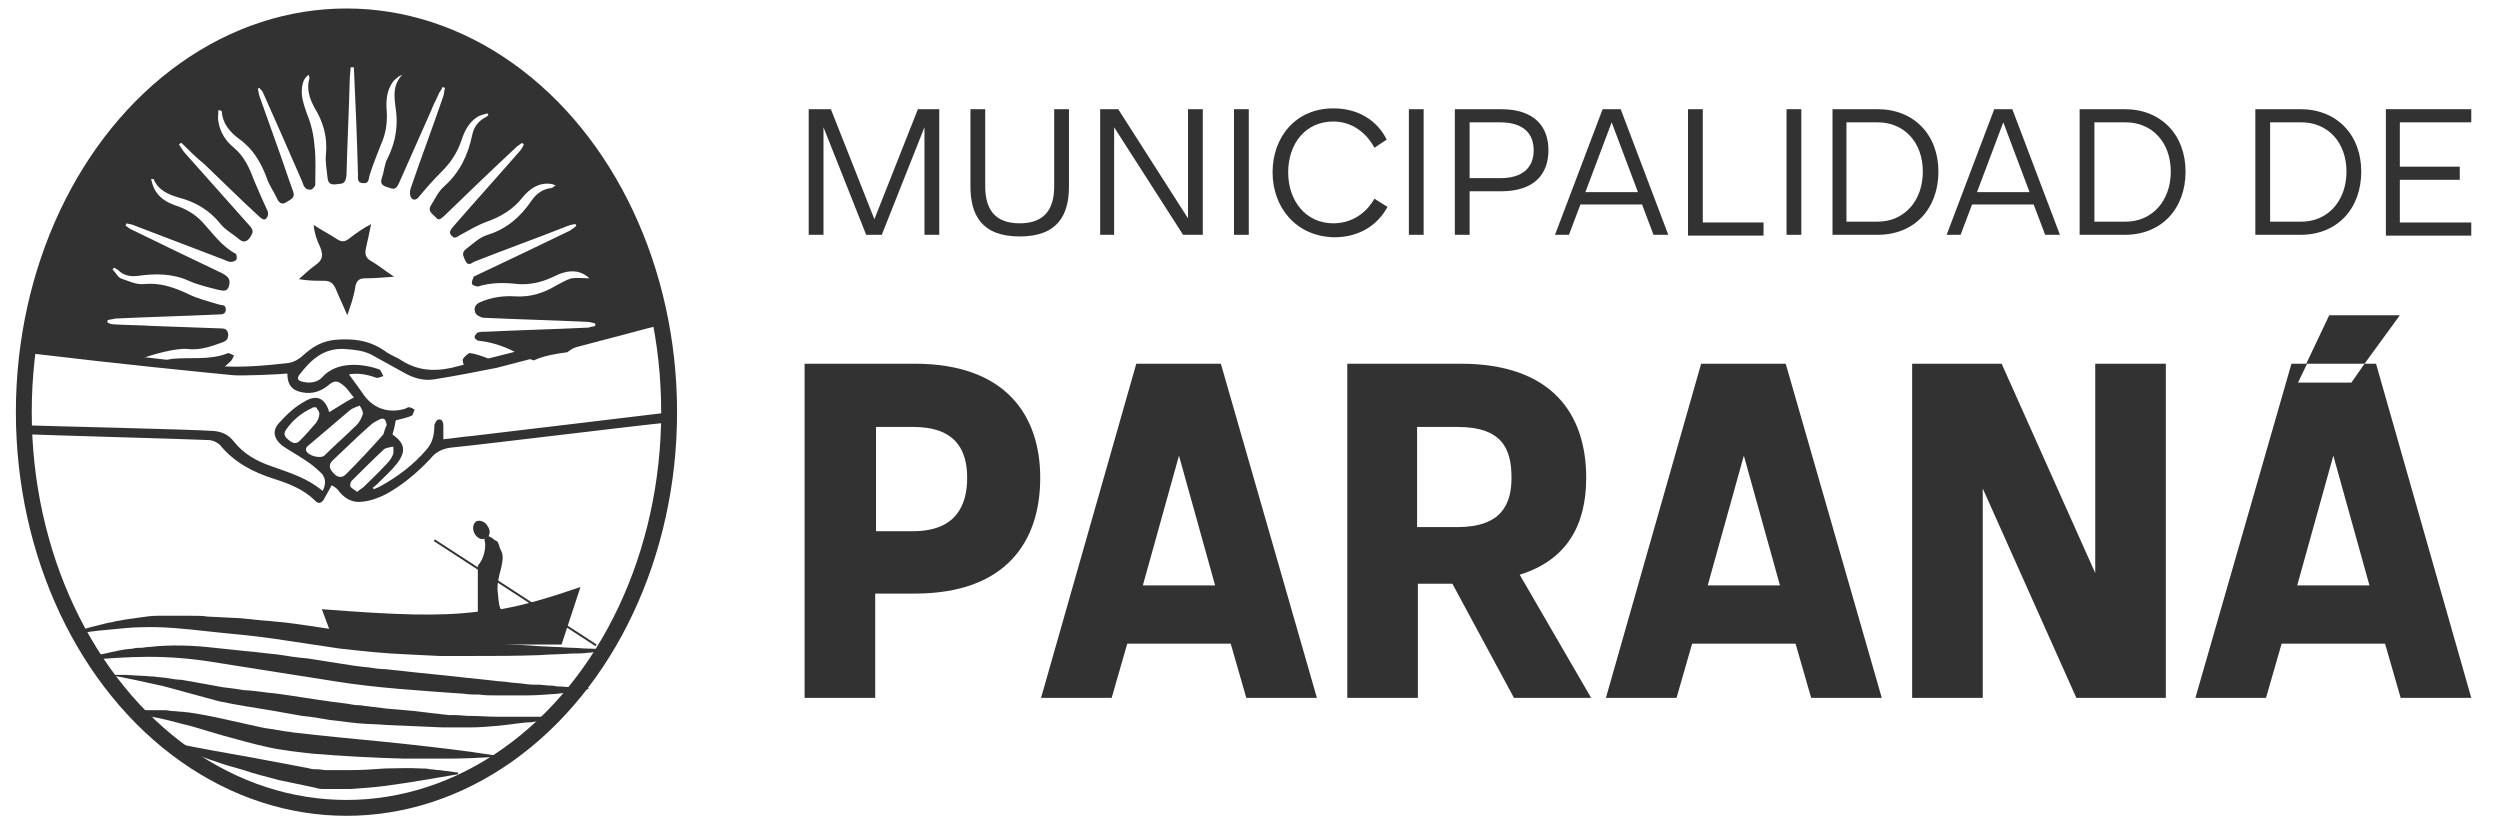 <?xml version="1.0" encoding="utf-8"?>
<!-- Generator: Adobe Illustrator 22.0.1, SVG Export Plug-In . SVG Version: 6.00 Build 0)  -->
<svg version="1.1" id="Capa_1" xmlns="http://www.w3.org/2000/svg" xmlns:xlink="http://www.w3.org/1999/xlink" x="0px" y="0px"
	 viewBox="0 0 304.5 100" style="enable-background:new 0 0 304.5 100;" xml:space="preserve">
<style type="text/css">
	.st0{fill:none;stroke:#333233;stroke-width:1.933;stroke-miterlimit:10;}
	.st1{fill:#333233;}
	.st2{fill:none;stroke:#333233;stroke-width:0.242;stroke-miterlimit:10;}
	.st3{clip-path:url(#SVGID_2_);fill:#333233;}
</style>
<g>
	<g>
		<ellipse class="st0" cx="42.2" cy="50.2" rx="39.3" ry="48.2"/>
		<path class="st1" d="M42.3,38.4c-0.5-1.2-1-2.2-1.4-3.2c-0.3-0.7-0.7-1-1.4-1c-1,0-2,0-3.1-0.2c0.7-0.6,1.3-1.2,2-1.7
			c0.9-0.6,1-1.2,0.6-2.2c-0.4-0.8-0.7-1.7-0.8-2.7c0.9,0.6,1.9,1.1,2.8,1.7c0.6,0.4,1,0.4,1.6-0.1c0.8-0.6,1.6-1.2,2.6-1.7
			c-0.2,1-0.4,1.9-0.6,2.8c-0.2,0.8-0.1,1.3,0.6,1.7c0.9,0.5,1.7,1.2,2.8,1.9c-1.3,0.1-2.4,0.2-3.5,0.2c-0.7,0-1,0.2-1.2,0.9
			C43.1,36.2,42.7,37.2,42.3,38.4z"/>
		<path class="st1" d="M9,77c0.3-0.1,0.7-0.2,1-0.3l1-0.3c0.7-0.2,1.3-0.3,2-0.5l0.5-0.1c0.2,0,0.3-0.1,0.5-0.1
			c0.3-0.1,0.7-0.1,1-0.2c0.7-0.1,1.4-0.2,2.1-0.3c0.7-0.1,1.4-0.2,2.1-0.2c0.4,0,0.7,0,1.1,0c0.4,0,0.7,0,1,0c0.3,0,0.7,0,1,0l1,0
			c0.7,0,1.4,0,2,0.1l2,0.1l2,0.1l1,0.1c0.3,0,0.7,0.1,1,0.1c0.7,0.1,1.4,0.1,2.1,0.2c1.4,0.1,2.7,0.3,4.1,0.5
			c1.3,0.2,2.7,0.4,4,0.6c1.3,0.2,2.6,0.3,4,0.5l2,0.2l1,0.1l1,0.1l4,0.3l0.5,0l0.5,0l1,0.1l2,0.1c2.7,0.2,5.4,0.3,8.1,0.5l2,0.1
			c0.7,0,1.4,0.1,2,0.1c0.7,0,1.4,0.1,2,0.1c0.7,0,1.4,0.1,2,0l0.1,0.2c-0.3,0.1-0.7,0.1-1,0.2c-0.3,0-0.7,0.1-1,0.1
			c-0.7,0.1-1.4,0.1-2,0.1c-1.4,0.1-2.7,0.1-4.1,0.2c-2.7,0.1-5.4,0.1-8.1,0.1l-2,0c-0.7,0-1.4,0-2,0l-2-0.1l-2-0.1
			c-2.7-0.1-5.4-0.4-8.1-0.7c-2.7-0.4-5.4-0.8-8-1.2c-2.7-0.4-5.4-0.6-8.1-0.9c-2.7-0.3-5.4-0.6-8.1-0.5c-1.3,0-2.7,0.2-4,0.3
			c-1.3,0.1-2.7,0.3-4,0.5L9,77z"/>
		<path class="st1" d="M10.5,80.1c0.3-0.1,0.6-0.2,0.9-0.2c0.3-0.1,0.6-0.2,0.9-0.2c0.6-0.1,1.3-0.3,1.9-0.4c0.3-0.1,0.6-0.1,1-0.2
			l1-0.1c0.3-0.1,0.6-0.1,1-0.1c0.3,0,0.6-0.1,1-0.1c2.6-0.3,5.3-0.2,7.9,0.1l1.9,0.2l1.9,0.2c1.3,0.1,2.6,0.3,3.8,0.4
			c1.3,0.2,2.5,0.4,3.8,0.5c1.3,0.2,2.5,0.4,3.8,0.6c1.2,0.2,2.5,0.4,3.7,0.5c0.6,0.1,1.2,0.2,1.9,0.2l1.9,0.2
			c2.5,0.3,5,0.5,7.5,0.8l1.9,0.2l1.9,0.2c0.6,0.1,1.3,0.1,1.9,0.2c0.6,0.1,1.3,0.1,1.9,0.2c0.6,0.1,1.3,0.1,1.9,0.1l1,0.1
			c0.3,0,0.6,0,1,0.1c0.6,0,1.3,0.1,1.9,0.1c0.6,0,1.3,0,1.9,0l0.1,0.2c-0.6,0.2-1.3,0.3-1.9,0.4c-0.6,0.1-1.3,0.1-1.9,0.2
			c-1.3,0.1-2.6,0.2-3.8,0.2c-1.3,0-2.6,0-3.8,0c-0.6,0-1.3,0-1.9-0.1c-0.6,0-1.3,0-1.9-0.1C51,84.1,45.9,83.8,40.9,83
			c-2.5-0.4-5-0.8-7.6-1.2c-1.3-0.2-2.5-0.4-3.8-0.6l-3.8-0.6c-2.5-0.4-5.1-0.6-7.6-0.6c-2.5,0-5.1,0.2-7.6,0.4L10.5,80.1z"/>
		<path class="st1" d="M13.5,82.2c0.3,0,0.6,0,0.9,0l0.9,0l1.7,0.1c0.6,0,1.2,0.1,1.7,0.1c0.6,0.1,1.2,0.1,1.7,0.2
			c0.6,0.1,1.2,0.2,1.7,0.2c0.6,0.1,1.1,0.2,1.7,0.3c1.1,0.2,2.2,0.4,3.3,0.6l1.6,0.2c0.6,0.1,1.1,0.2,1.7,0.2l1.7,0.2
			c0.6,0.1,1.1,0.1,1.7,0.2c2.3,0.3,4.5,0.7,6.8,1l0.8,0.1l0.8,0.1c0.5,0.1,1.1,0.2,1.6,0.2c0.3,0,0.5,0.1,0.8,0.1l0.8,0.1l0.8,0.1
			l0.8,0.1c1.1,0.1,2.3,0.2,3.4,0.3l1.7,0.2c0.6,0.1,1.1,0.1,1.7,0.2l0.9,0.1l0.4,0l0.4,0c0.5,0,1.1,0.1,1.7,0.1
			c1.1,0,2.3,0.1,3.4,0.1l1.7,0l1.7,0c0.6,0,1.1,0,1.7,0c0.6,0,1.1,0,1.7-0.1l0.1,0.2c-0.6,0.2-1.1,0.3-1.7,0.4
			c-0.6,0.1-1.1,0.2-1.7,0.2c-1.1,0.1-2.3,0.3-3.4,0.4c-1.1,0.1-2.3,0.2-3.4,0.2c-0.6,0-1.1,0-1.7,0c-0.6,0-1.1,0-1.7,0
			c-2.3-0.1-4.6-0.2-6.9-0.3c-1.1-0.1-2.3-0.1-3.4-0.2c-1.1-0.1-2.3-0.3-3.4-0.4c-1.1-0.2-2.3-0.4-3.4-0.5l-3.4-0.6
			c-2.3-0.4-4.5-0.7-6.8-1.2c-1.1-0.3-2.2-0.6-3.3-0.9c-1.1-0.3-2.2-0.6-3.3-0.9c-2.2-0.5-4.5-1-6.7-1.4L13.5,82.2z"/>
		<path class="st1" d="M16.7,86.5c0.2,0,0.5,0,0.7,0c0.2,0,0.5,0,0.7,0c0.5,0,0.9,0,1.4,0c0.2,0,0.5,0,0.7,0l0.7,0.1
			c0.5,0,0.9,0.1,1.4,0.1c1.9,0.2,3.7,0.6,5.5,1l2.7,0.6c0.9,0.2,1.7,0.4,2.6,0.5c0.2,0,0.4,0.1,0.6,0.1l0.6,0.1
			c0.4,0.1,0.9,0.1,1.3,0.2c0.9,0.1,1.8,0.2,2.7,0.3c3.6,0.4,7.2,0.7,10.9,1.1c3.6,0.4,7.3,0.8,11,1.4l0,0.2
			c-1.8,0.1-3.7,0.2-5.5,0.2c-1.8,0-3.7,0-5.5,0c-3.7-0.1-7.4-0.3-11.1-0.6c-1.8-0.2-3.7-0.4-5.5-0.8c-1.8-0.4-3.6-0.9-5.4-1.4
			c-1.8-0.5-3.5-1.1-5.3-1.5c-1.8-0.5-3.6-0.9-5.4-1.1L16.7,86.5z"/>
		<path class="st1" d="M21.7,90.6c2.9,0.6,5.8,1.1,8.6,1.6l4.3,0.8l2.1,0.4c0.4,0.1,0.7,0.1,1,0.2c0.3,0.1,0.7,0.1,1,0.1
			c0.3,0,0.7,0.1,1,0.1c0.1,0,0.1,0,0.2,0c0.1,0,0.2,0,0.3,0c0.2,0,0.3,0,0.5,0c0.7,0,1.4,0,2,0c1.4,0,2.8-0.1,4.2-0.2
			c1.4,0,2.9-0.1,4.4,0c0.4,0,0.7,0,1.1,0.1c0.4,0,0.7,0.1,1.1,0.1c0.8,0.1,1.5,0.2,2.3,0.3l0,0.2c-2.9,0.5-5.8,1-8.7,1.4
			c-1.5,0.2-2.9,0.3-4.4,0.4c-0.7,0-1.5,0-2.2,0c-0.2,0-0.4,0-0.6,0c-0.2,0-0.4,0-0.6,0c-0.4,0-0.7-0.1-1.1-0.2
			c-1.4-0.3-2.9-0.6-4.3-0.9c-1.4-0.4-2.8-0.7-4.2-1.2c-0.7-0.2-1.4-0.4-2.1-0.6c-0.7-0.2-1.4-0.5-2.1-0.7c-1.4-0.5-2.8-1-4.1-1.6
			L21.7,90.6z"/>
		<g>
			<path class="st1" d="M61,74.2c-0.2-0.4-0.2-0.5-0.3-1.3c0-0.3-0.1-0.8-0.1-1.1c0-0.1,0-0.2,0-0.3c0-0.4,0.1-0.9,0.2-1.4
				c0.1-0.3,0.2-0.8,0.3-1.2c0,0,0.2-0.9,0.1-1.3c0-0.2-0.1-0.4-0.2-0.6c-0.1-0.2-0.2-0.4-0.2-0.6c-0.1-0.1-0.1-0.3-0.2-0.4
				c-0.1-0.1-0.1-0.1-0.3-0.2c-0.2-0.1-0.1-0.1-0.4-0.3c0,0-0.2-0.1-0.2-0.1c-0.1,0-0.1-0.1-0.2-0.1c0.2-0.3,0.2-0.8-0.1-1.2
				c-0.3-0.6-1-0.8-1.4-0.6c-0.4,0.3-0.5,0.9-0.2,1.5c0.3,0.5,0.8,0.8,1.2,0.6c0,0.2,0.1,0.5,0.1,0.7c0,1-0.3,1.9-0.9,2.6v5.6
				c-4.8,0.6-9.9,0.4-19-0.3l1.6,4.3h27.6l2.3-7C66.9,72.8,63.9,73.7,61,74.2z"/>
			<path class="st2" d="M52.9,65.8l19.7,12.8"/>
		</g>
		<path class="st1" d="M40.1,50.2c1-0.6,1.9-1.2,3-1.8c-0.4-0.4-0.7-1-1.2-1.4c-0.8-0.7-1.2-0.7-2,0c-0.9,0.7-1.9,1-3,0.8
			c-1.3-0.2-1.9-0.9-1.9-2.3c-1,0.1-5.6,0.3-6.6,0.2c-4.1-0.4-13.3-1.3-25-2.7c-0.2,0-0.4-0.4-0.6-0.7c0.3-0.1,0.6-0.5,0.8-0.4
			c1.8,0.2,19.5,2.2,21.3,2.5c3.4,0.5,6.9,0.2,10.3-0.2c0.6-0.1,1.3-0.5,1.7-0.9c1.1-1,2.2-1.7,3.8-1.9c2.2-0.2,4.2,0,6.1,1.3
			c0.5,0.4,1.2,0.7,1.8,1c2,1.4,4.1,1.6,6.4,1.1c2.8-0.7,22.1-5.6,24.9-6.3c0.1,0,0.3-0.1,0.4-0.1c0.3,0.1,0.6,0.2,0.9,0.4
			c-0.2,0.2-0.3,0.6-0.6,0.7c-1.2,0.4-18.9,5-20.1,5.3c-2.5,0.5-5.1,1-7.6,1.4c-1.2,0.2-2.4-0.1-3.5-0.7c-1.3-0.7-2.5-1.4-3.8-2.1
			c-1.1-0.7-2.4-0.8-3.7-0.9c-2.5-0.1-4,1.3-5.4,3.1c-0.4,0.5-0.2,0.8,0.4,0.9c0.8,0.2,1.7,0.1,2.3-0.5c1.8-2.1,5.1-1.7,7-1
			c0.2,0.1,0.3,0.5,0.5,0.8c-0.3,0.1-0.7,0.3-0.9,0.2c-1.1-0.4-2.2-0.6-3.3-0.4c0.6,0.8,1.1,1.5,1.6,2.2c1.2,1.9,3.1,2.6,5.2,2
			c0.2-0.1,0.4-0.2,0.5-0.2c0.3,0,0.5,0.2,0.7,0.3c-0.1,0.2-0.2,0.6-0.3,0.7c-0.6,0.3-1.3,0.4-2,0.6c-0.1,0.6-0.2,1.1-0.4,1.7
			c1.5,1.1,1.7,2,0.6,3.5c-0.7,0.9-1.5,1.6-2.3,2.4c-0.2,0.2-0.4,0.4-0.7,0.6c0.1,0.1,0.1,0.1,0.1,0.2c0.2-0.1,0.5-0.2,0.7-0.3
			c2.2-1.2,4.2-2.7,5.8-4.6c0.7-0.8,0.9-1.8,0.9-2.8c0-0.3,0.3-0.8,0.5-0.8c0.5-0.1,0.6,0.4,0.6,0.8c0,0.5,0,1,0,1.6
			c1.1-0.1,2.3-0.3,3.5-0.4c2.4-0.3,21.1-2.5,23.4-2.8c0.4,0,0.9-0.1,0.9,0.5c0,0.6-0.4,0.6-0.8,0.7c-3.2,0.3-22.7,2.7-25.9,3
			c-1.1,0.1-2,0.5-2.7,1.4c-1.6,1.7-3.4,3.2-5.4,4.3c-0.8,0.4-1.8,0.8-2.8,0.9c-1.3,0.2-2.3-0.4-3.1-1.5c-0.2-0.2-0.5-0.4-0.7-0.5
			c-0.4,0.7-0.7,1.3-1,1.8c-0.3,0.4-0.6,0.5-1,0.1c-1.4-1.4-3.2-2.1-5.1-2.7c-2.5-0.8-4.8-2-6.5-4.1c-0.3-0.3-0.9-0.6-1.4-0.6
			C23.6,53.5,5.5,53,3.4,52.9c-0.2,0-0.5,0.1-0.7,0c-0.2-0.1-0.4-0.3-0.4-0.5c0-0.2,0.2-0.4,0.4-0.5c0.1-0.1,0.3-0.1,0.4-0.1
			c2.4,0.1,20.7,0.5,23,0.7c1,0.1,1.8,0.5,2.4,1.3c1.2,1.5,2.8,2.4,4.6,3c2.2,0.8,4.3,1.4,6.2,3c0.4-0.8,0.4-1.5-0.1-2.1
			c-0.6-0.6-1.3-1.2-2.1-1.7c-0.9-0.6-1.8-1.1-2.7-1.7c-1.1-0.9-1.3-1.9-0.3-2.9c0.9-1,1.9-1.9,3-2.5C38.6,48,39.6,48.5,40.1,50.2z
			 M47.1,51.8c-0.1-0.7-0.3-1-0.9-0.7c-0.4,0.2-0.8,0.4-1.1,0.7c-1.6,1.4-3.1,2.9-4.6,4.3c-0.5,0.5-0.4,1,0.1,1.5
			c0.4,0.5,1,0.7,1.5,0.2c1.6-1.6,3.1-3.2,4.6-4.9C46.8,52.6,46.9,52.1,47.1,51.8z M43.8,49.4c-0.5,0.2-0.8,0.3-1.1,0.5
			c-1.8,1.5-3.5,3-5.3,4.5c-0.1,0.1-0.2,0.4-0.1,0.5c0.2,0.6,1.7,1,2.2,0.6c1.3-1.3,2.7-2.5,4-3.8c0.3-0.3,0.6-0.9,0.7-1.3
			C44.2,50,44,49.7,43.8,49.4z M38.5,49.6c-0.3,0-0.4,0-0.5,0.1c-1.3,0.6-2.4,1.5-3.2,2.7c-0.4,0.6,0.1,1,0.5,1.3
			c0.4,0.3,0.8,0.4,1.2,0c0.7-0.7,1.4-1.5,2-2.2c0.2-0.3,0.4-0.7,0.4-1.1C38.9,50.1,38.6,49.8,38.5,49.6z M43.5,59.9
			c0.3-0.2,0.5-0.4,0.7-0.5c0.9-0.9,1.8-1.7,2.6-2.6c0.4-0.4,0.8-0.8,1-1.3c0.2-0.3,0.1-0.7,0.1-1.1c-0.4,0.1-0.8,0.1-1.1,0.3
			c-1.4,1.3-2.7,2.6-4,3.9c-0.1,0.1-0.2,0.5-0.1,0.7C42.9,59.5,43.2,59.7,43.5,59.9z"/>
		<g>
			<defs>
				<rect id="SVGID_1_" y="1.7" width="84.4" height="44.4"/>
			</defs>
			<clipPath id="SVGID_2_">
				<use xlink:href="#SVGID_1_"  style="overflow:visible;"/>
			</clipPath>
			<path class="st3" d="M56.4,43.7c-0.1,0.2,0,0.7,0.3,1.1c0.8-0.1,1.6-0.2,2.4-0.3c0.6-0.1,1.2-0.2,1.7-0.3
				c-1.2-0.5-2.7-1.1-3.6-1.2C57.1,43,56.6,43.4,56.4,43.7z"/>
			<path class="st3" d="M74.5,40.8c2.1-0.6,4.1-0.9,6.2-1.1c-4-21.3-19.6-37.3-38.3-37.3c-19.1,0-35,16.6-38.5,38.7
				c0,0,0.4,1.1,0.4,1.2l2.4,0.3c0.3,0.1,2.2,0.3,3,0.3c0.2,0,0.3,0,0.5,0.1c0.2,0,0.5,0,0.7,0.1c1.8,0.3,4,0.6,5.7,0.8
				c2.1-0.8,4.8-1.5,6.2-1.4c1.5,0.2,2.9-0.3,4.3-0.8c0.5-0.2,0.7-0.4,0.7-1c-0.1-0.6-0.4-0.7-0.9-0.7c-2.8-0.1-5.6-0.2-8.3-0.3
				c-1.6-0.1-3.2-0.1-4.8-0.2c-0.2,0-0.5-0.1-0.7-0.2c0-0.1,0-0.2,0-0.3c0.3-0.1,0.6-0.1,0.9-0.2c4.2-0.2,8.4-0.3,12.6-0.5
				c0.4,0,0.9,0,0.9-0.6c0-0.6-0.4-0.5-0.8-0.6c-1.3-0.4-2.6-0.7-3.8-1.3c-1.7-0.8-3.4-1.4-5.4-1.2c-0.9,0.1-1.9-0.4-2.8-0.7
				c-0.4-0.2-0.6-0.7-1-1.1c0.1-0.1,0.1-0.1,0.2-0.2c0.2,0.1,0.3,0.2,0.5,0.3c0.7,0.7,1.5,0.8,2.4,0.7c2.1-0.3,4.2-0.3,6.2,0.6
				c1.1,0.5,2.4,0.8,3.6,1.1c0.5,0.1,1.1,0.3,1.3-0.5c0.2-0.8-0.1-1.1-0.8-1.5c-3.8-1.8-7.5-3.6-11.2-5.4c-0.2-0.1-0.4-0.3-0.6-0.4
				c0-0.1,0.1-0.2,0.1-0.3c0.3,0.1,0.6,0.1,0.8,0.2c3.7,1.4,7.3,2.8,11,4.2c0.3,0.1,0.6,0.3,0.9,0.3c0.2,0,0.6-0.1,0.7-0.3
				c0.1-0.2,0-0.7-0.1-0.7c-1.7-0.9-2.7-2.4-4-3.8c-0.9-1-2.1-1.7-3.4-2.1c-1.1-0.4-2-1-2.5-2c-0.2-0.4-0.3-0.8-0.4-1.2
				c0.2,0,0.3,0,0.3,0c0.6,1.4,1.8,1.9,3.2,2.3c1.9,0.5,3.6,1.5,4.9,3.1c0.6,0.8,1.6,1.3,2.4,2c0.4,0.3,0.8,0.3,1.2-0.2
				c0.3-0.5,0.6-0.8,0.1-1.4c-2.7-3-5.4-6.1-8.1-9.1c-0.2-0.3-0.4-0.6-0.6-0.9c0.1-0.1,0.2-0.2,0.3-0.2c0.9,0.9,1.8,1.8,2.8,2.6
				c2.2,2.1,4.4,4.3,6.7,6.4c0.3,0.3,0.7,0.5,0.9,0.1c0.2-0.2,0.2-0.7,0-1c-0.5-1.1-1-2.2-1.5-3.4c-0.6-1.6-1.2-3-2.5-4.1
				c-1-0.8-1.7-1.9-1.9-3.2c-0.1-0.4,0-0.9,0-1.4c0.3,0.1,0.4,0.1,0.4,0.1c0.1,1.5,0.9,2.5,2.1,3.4c1.7,1.2,2.7,2.9,3.4,4.8
				c0.3,0.9,0.9,1.7,1.3,2.6c0.2,0.4,0.6,0.7,1.1,0.3c0.5-0.3,1.1-0.5,0.8-1.3c-0.7-1.9-1.3-3.8-2-5.7c-0.7-2-1.4-3.9-2.1-5.9
				c-0.1-0.3-0.1-0.6-0.2-0.9c0.1,0,0.1-0.1,0.2-0.1c0.1,0.2,0.3,0.3,0.4,0.5c1.6,3.6,3.2,7.2,4.8,10.9c0.1,0.3,0.2,0.6,0.4,0.8
				c0.2,0.2,0.5,0.2,0.7,0.2c0.2-0.1,0.5-0.4,0.5-0.6c0-1.6,0.1-3.2-0.1-4.8c-0.1-1.3-0.4-2.6-0.9-3.8c-0.4-1.2-0.9-2.4-0.5-3.8
				c0.1-0.4,0.3-0.7,0.7-1c0,0.1,0.1,0.3,0.1,0.4c-0.4,1.3,0,2.5,0.6,3.6c1.1,1.8,1.6,3.6,1.4,5.7c-0.1,0.9,0.1,1.9,0.2,2.9
				c0.1,0.9,0.7,0.8,1.4,0.7c0.7,0,0.8-0.4,0.9-1c0.1-3.9,0.3-7.8,0.4-11.7c0-0.5,0.1-1,0.1-1.5h0.4c0.2,4.4,0.4,8.7,0.5,13.1
				c0,0.4-0.1,1,0.6,1c0.7,0.1,0.7-0.4,0.8-0.9c0.4-1.3,0.9-2.5,1.4-3.8c0.6-1.3,0.8-2.7,0.7-4.1c-0.1-1.3,0-2.5,0.8-3.6
				c0.3-0.3,0.6-0.6,1.1-0.8c-1.5,1.6-0.8,3.4-0.7,5.1c0.1,1.8-0.3,3.5-1.1,5.1c-0.4,0.7-0.4,1.6-0.7,2.4c-0.3,0.9,0.4,1,1,1.2
				c0.7,0.3,0.9-0.2,1.1-0.6c1.3-2.9,2.6-5.9,3.9-8.8c0.3-0.8,0.7-1.5,1-2.2c0.1-0.2,0.3-0.4,0.4-0.7c0.1,0,0.2,0.1,0.3,0.1
				c-0.1,0.3-0.1,0.7-0.2,1c-1.3,3.8-2.7,7.5-4,11.3c-0.1,0.3-0.1,0.9,0.1,1.1c0.2,0.3,0.6,0.3,0.9-0.1c0.9-1.1,1.8-2.1,2.8-3.1
				c1.1-1.1,1.9-2.3,2.4-3.8c0.4-1.2,0.9-2.2,2-2.9c0.4-0.2,0.8-0.3,1.2-0.4c0,0.1,0.1,0.2,0.1,0.2c-0.1,0.1-0.3,0.3-0.4,0.3
				c-0.9,0.5-1.4,1.2-1.6,2.2c-0.5,2.4-1.5,4.5-3.4,6.2c-0.7,0.6-1.1,1.5-1.6,2.3c-0.5,0.8,0.3,1.1,0.6,1.5c0.4,0.5,0.7,0,1-0.2
				c2.9-2.8,5.8-5.6,8.7-8.3c0.2-0.2,0.5-0.4,0.8-0.6l0.2,0.2c-0.1,0.3-0.3,0.5-0.4,0.7c-2.7,3.1-5.5,6.2-8.2,9.3
				c-0.3,0.4-0.6,0.7-0.2,1.1c0.4,0.5,0.7,0.1,1.1-0.1c1.1-0.6,2.1-1.2,3.2-1.6c1.7-0.6,3.2-1.5,4.3-2.9c0.9-1.1,2-1.9,3.5-1.7
				c0.2,0,0.3,0.1,0.6,0.2c-0.3,0.1-0.4,0.3-0.5,0.3c-1.1,0.1-1.9,0.7-2.5,1.6c-1.3,1.9-3,3.4-5.3,4.1c-1,0.3-1.8,1.1-2.6,1.7
				c-0.7,0.5-0.3,1-0.1,1.5c0.3,0.6,0.7,0.3,1,0.1c3.8-1.5,7.7-2.9,11.5-4.4c0.3-0.1,0.6-0.2,0.9-0.2l0.1,0.2
				c-0.2,0.2-0.5,0.4-0.8,0.6c-3.7,1.8-7.5,3.6-11.3,5.4c-0.1,0.1-0.3,0.1-0.4,0.2c-0.1,0.3-0.3,0.6-0.2,0.9c0,0.1,0.5,0.3,0.7,0.3
				c1.6-0.5,3.2-0.5,4.9-0.3c1.4,0.1,2.8-0.2,4.1-0.8c1-0.5,2-0.9,3.1-0.7c0.5,0.1,1.1,0.4,1.5,0.8c-0.7,0-1.5-0.1-2.2,0
				c-0.7,0.2-1.3,0.6-1.9,0.9c-1.5,0.9-3.1,1.4-4.9,1.3c-1.5-0.1-2.9,0.1-4.3,0.7c-0.7,0.3-0.8,0.8-0.6,1.3c0.1,0.3,0.6,0.5,0.9,0.6
				c4.2,0.2,8.5,0.3,12.7,0.5c0.3,0,0.6,0.1,1,0.2c0,0.1,0,0.2,0,0.3c-0.3,0.1-0.6,0.1-0.8,0.2c-4.1,0.2-8.3,0.3-12.4,0.5
				c-0.4,0-0.8,0-1.1,0.1c-0.2,0.1-0.4,0.4-0.4,0.6c0,0.1,0.3,0.4,0.5,0.4c1.8,0.2,3.5,0.8,5,1.7c0.6,0.3,1.1,0.5,1.7,0.7
				c1.3-0.6,2.7-0.8,4.1-1C70.5,41.8,72.5,41.4,74.5,40.8z"/>
			<path class="st3" d="M81.7,48.3c-0.5,0.2-1,0.3-1.5,0.4c-1.1,0.2-2.4,0.4-3.5-0.2c-0.8-0.4-1.1-1.2-1-2c-2.1,0.5-4.3,1.3-6.6,1.4
				c-0.3,0-0.5,0-0.7-0.1c-0.7,0.1-1.4,0.3-2.1,0.4c-1.8,0.3-4.1,0-5.7,0.8c-0.7,0.3-1.3,0.1-1.7-0.4c-0.2,0.1-0.3,0.1-0.5,0.2
				c-0.4,0.2-0.8,0.1-1-0.1c-1.1,0.3-1.8-0.8-1.6-1.7c-0.1-0.1-0.2-0.2-0.3-0.4c-0.2,0.1-0.5,0.1-0.9,0c-1.8-0.5-3.8-0.2-5.7,0
				c-1.9,0.2-3.7,0.4-5.5,0.5c-3,0.3-6,0.5-9,0.3c-1.5,0.1-3,0.3-4.5,0.3c-0.2,0.6-0.8,1-1.6,0.9c-0.7-0.1-1.4-0.2-2.1-0.3
				c0,0-0.1,0-0.1,0c-0.2,0.1-0.4,0.2-0.7,0.2c-1.7,0-3.5,0.3-5.2,0.1c-1.7-0.1-3.3-0.8-5-1c-3.7-0.3-7.2-0.9-10.9-0.9
				c-0.7,0-1.1-0.4-1.2-1c-0.1,1.5-0.2,3.1-0.2,4.7c0,26.6,17.6,48.1,39.3,48.1c21.7,0,39.3-21.5,39.3-48.1
				C81.8,49.9,81.8,49.1,81.7,48.3z"/>
			<path class="st3" d="M26.7,45.3c0.5-0.5,1.3-1.2,1.4-1.3c0.2-0.2,0.3-0.5,0.4-0.7c-0.2-0.1-0.6-0.3-0.7-0.3
				c-2.2,0.9-4.5,0.5-6.8,0.7c-0.7,0.1-1.3,0.3-1.9,0.5C21.6,44.5,24.1,44.9,26.7,45.3z"/>
		</g>
	</g>
	<g>
		<path class="st1" d="M101.2,13.3l5.3,13.4l5.3-13.4h2.6v15.3h-1.8V15.5l-5.2,13.1h-1.9l-5.2-13.1v13.1h-1.8V13.3H101.2z"/>
		<path class="st1" d="M120,13.3v9.4c0,2.7,1.1,4.5,4.2,4.5c3,0,4.2-1.7,4.2-4.5v-9.4h1.8v9.4c0,3.4-1.3,6.1-6,6.1
			c-4.7,0-6-2.7-6-6.1v-9.4H120z"/>
		<path class="st1" d="M136.2,13.3l8.5,13.3V13.3h1.8v15.3h-2.4l-8.4-13.1v13.1H134V13.3H136.2z"/>
		<path class="st1" d="M150.3,13.3h1.8v15.3h-1.8V13.3z"/>
		<path class="st1" d="M155,21c0-4.3,2.8-7.8,7.4-7.8c3.2,0,5.4,1.6,6.5,3.8l-1.5,1c-1-1.9-2.8-3.2-5-3.2c-3.4,0-5.5,2.7-5.5,6.2
			c0,3.4,2.1,6.2,5.5,6.2c2.2,0,4-1.2,5-3l1.6,1c-1.2,2.2-3.4,3.7-6.5,3.7C157.8,28.8,155,25.2,155,21z"/>
		<path class="st1" d="M171.6,13.3h1.8v15.3h-1.8V13.3z"/>
		<path class="st1" d="M177.2,13.3h5.6c4.2,0,5.8,2.2,5.8,5c0,2.8-1.6,5-5.8,5H179v5.3h-1.8V13.3z M179,14.9v6.8h3.7
			c2.9,0,4.1-1.4,4.1-3.4c0-2-1.2-3.4-4.1-3.4H179z"/>
		<path class="st1" d="M189.4,28.6l5.8-15.3h2.2l5.8,15.3h-1.8l-1.4-3.7h-7.5l-1.4,3.7H189.4z M193.1,23.4h6.4l-3.2-8.5L193.1,23.4z
			"/>
		<path class="st1" d="M205.6,13.3h1.8v13.8h7.4v1.6h-9.2V13.3z"/>
		<path class="st1" d="M217.6,13.3h1.8v15.3h-1.8V13.3z"/>
		<path class="st1" d="M223.2,28.6V13.3h5.5c4.4,0,7.4,3.1,7.4,7.6c0,4.5-2.9,7.7-7.4,7.7H223.2z M224.9,14.9V27h3.8
			c3.2,0,5.5-2.5,5.5-6.1s-2.3-6-5.5-6H224.9z"/>
		<path class="st1" d="M237.1,28.6l5.8-15.3h2.2l5.8,15.3h-1.8l-1.4-3.7h-7.5l-1.4,3.7H237.1z M240.8,23.4h6.4l-3.2-8.5L240.8,23.4z
			"/>
		<path class="st1" d="M253.3,28.6V13.3h5.5c4.4,0,7.4,3.1,7.4,7.6c0,4.5-2.9,7.7-7.4,7.7H253.3z M255.1,14.9V27h3.8
			c3.2,0,5.5-2.5,5.5-6.1s-2.3-6-5.5-6H255.1z"/>
		<path class="st1" d="M274.7,28.6V13.3h5.5c4.4,0,7.4,3.1,7.4,7.6c0,4.5-2.9,7.7-7.4,7.7H274.7z M276.5,14.9V27h3.8
			c3.2,0,5.5-2.5,5.5-6.1s-2.3-6-5.5-6H276.5z"/>
		<path class="st1" d="M301,13.3v1.6h-8.7v5.4h7.3v1.6h-7.3v5.2h8.7v1.6h-10.4V13.3H301z"/>
	</g>
	<g>
		<path class="st1" d="M98.1,44.3h13.3c11.1,0,15.3,6.3,15.3,13.9c0,7.8-4.2,14.1-15.3,14.1h-4.8V85h-8.6V44.3z M106.7,52v12.7h4.5
			c5.2,0,6.6-3.1,6.6-6.5s-1.4-6.2-6.6-6.2H106.7z"/>
		<path class="st1" d="M126.8,85l11.6-40.7h10.3L160.4,85h-8.6l-1.9-6.6h-12.6l-1.9,6.6H126.8z M139.2,71.3h8.8l-4.4-15.8
			L139.2,71.3z"/>
		<path class="st1" d="M164.1,85V44.3h13.8c11.1,0,15.3,6.1,15.3,13.9c0,5.7-2.3,10-8.1,11.8l8.7,15h-9.4l-7.5-13.9h-4.2V85H164.1z
			 M172.6,64.2h4.9c5.4,0,6.6-2.8,6.6-6c0-3.5-1.1-6.2-6.6-6.2h-4.9V64.2z"/>
		<path class="st1" d="M195.6,85l11.6-40.7h10.3L229.2,85h-8.6l-1.9-6.6h-12.6l-1.9,6.6H195.6z M208,71.3h8.8l-4.4-15.8L208,71.3z"
			/>
		<path class="st1" d="M243.8,44.3l11.4,25.5V44.3h8.6V85h-10.9l-11.4-25.5V85h-8.6V44.3H243.8z"/>
		<g>
			<polygon class="st1" points="292.3,38.4 283.7,38.4 280.9,44.3 288,44.3 			"/>
			<path class="st1" d="M289.4,44.3H288l-1.6,2.3h-6.5l1.1-2.3h-1.9L267.4,85h8.6l1.9-6.6h12.6l1.9,6.6h8.6L289.4,44.3z M279.8,71.3
				l4.4-15.8l4.4,15.8H279.8z"/>
		</g>
	</g>
</g>
</svg>
